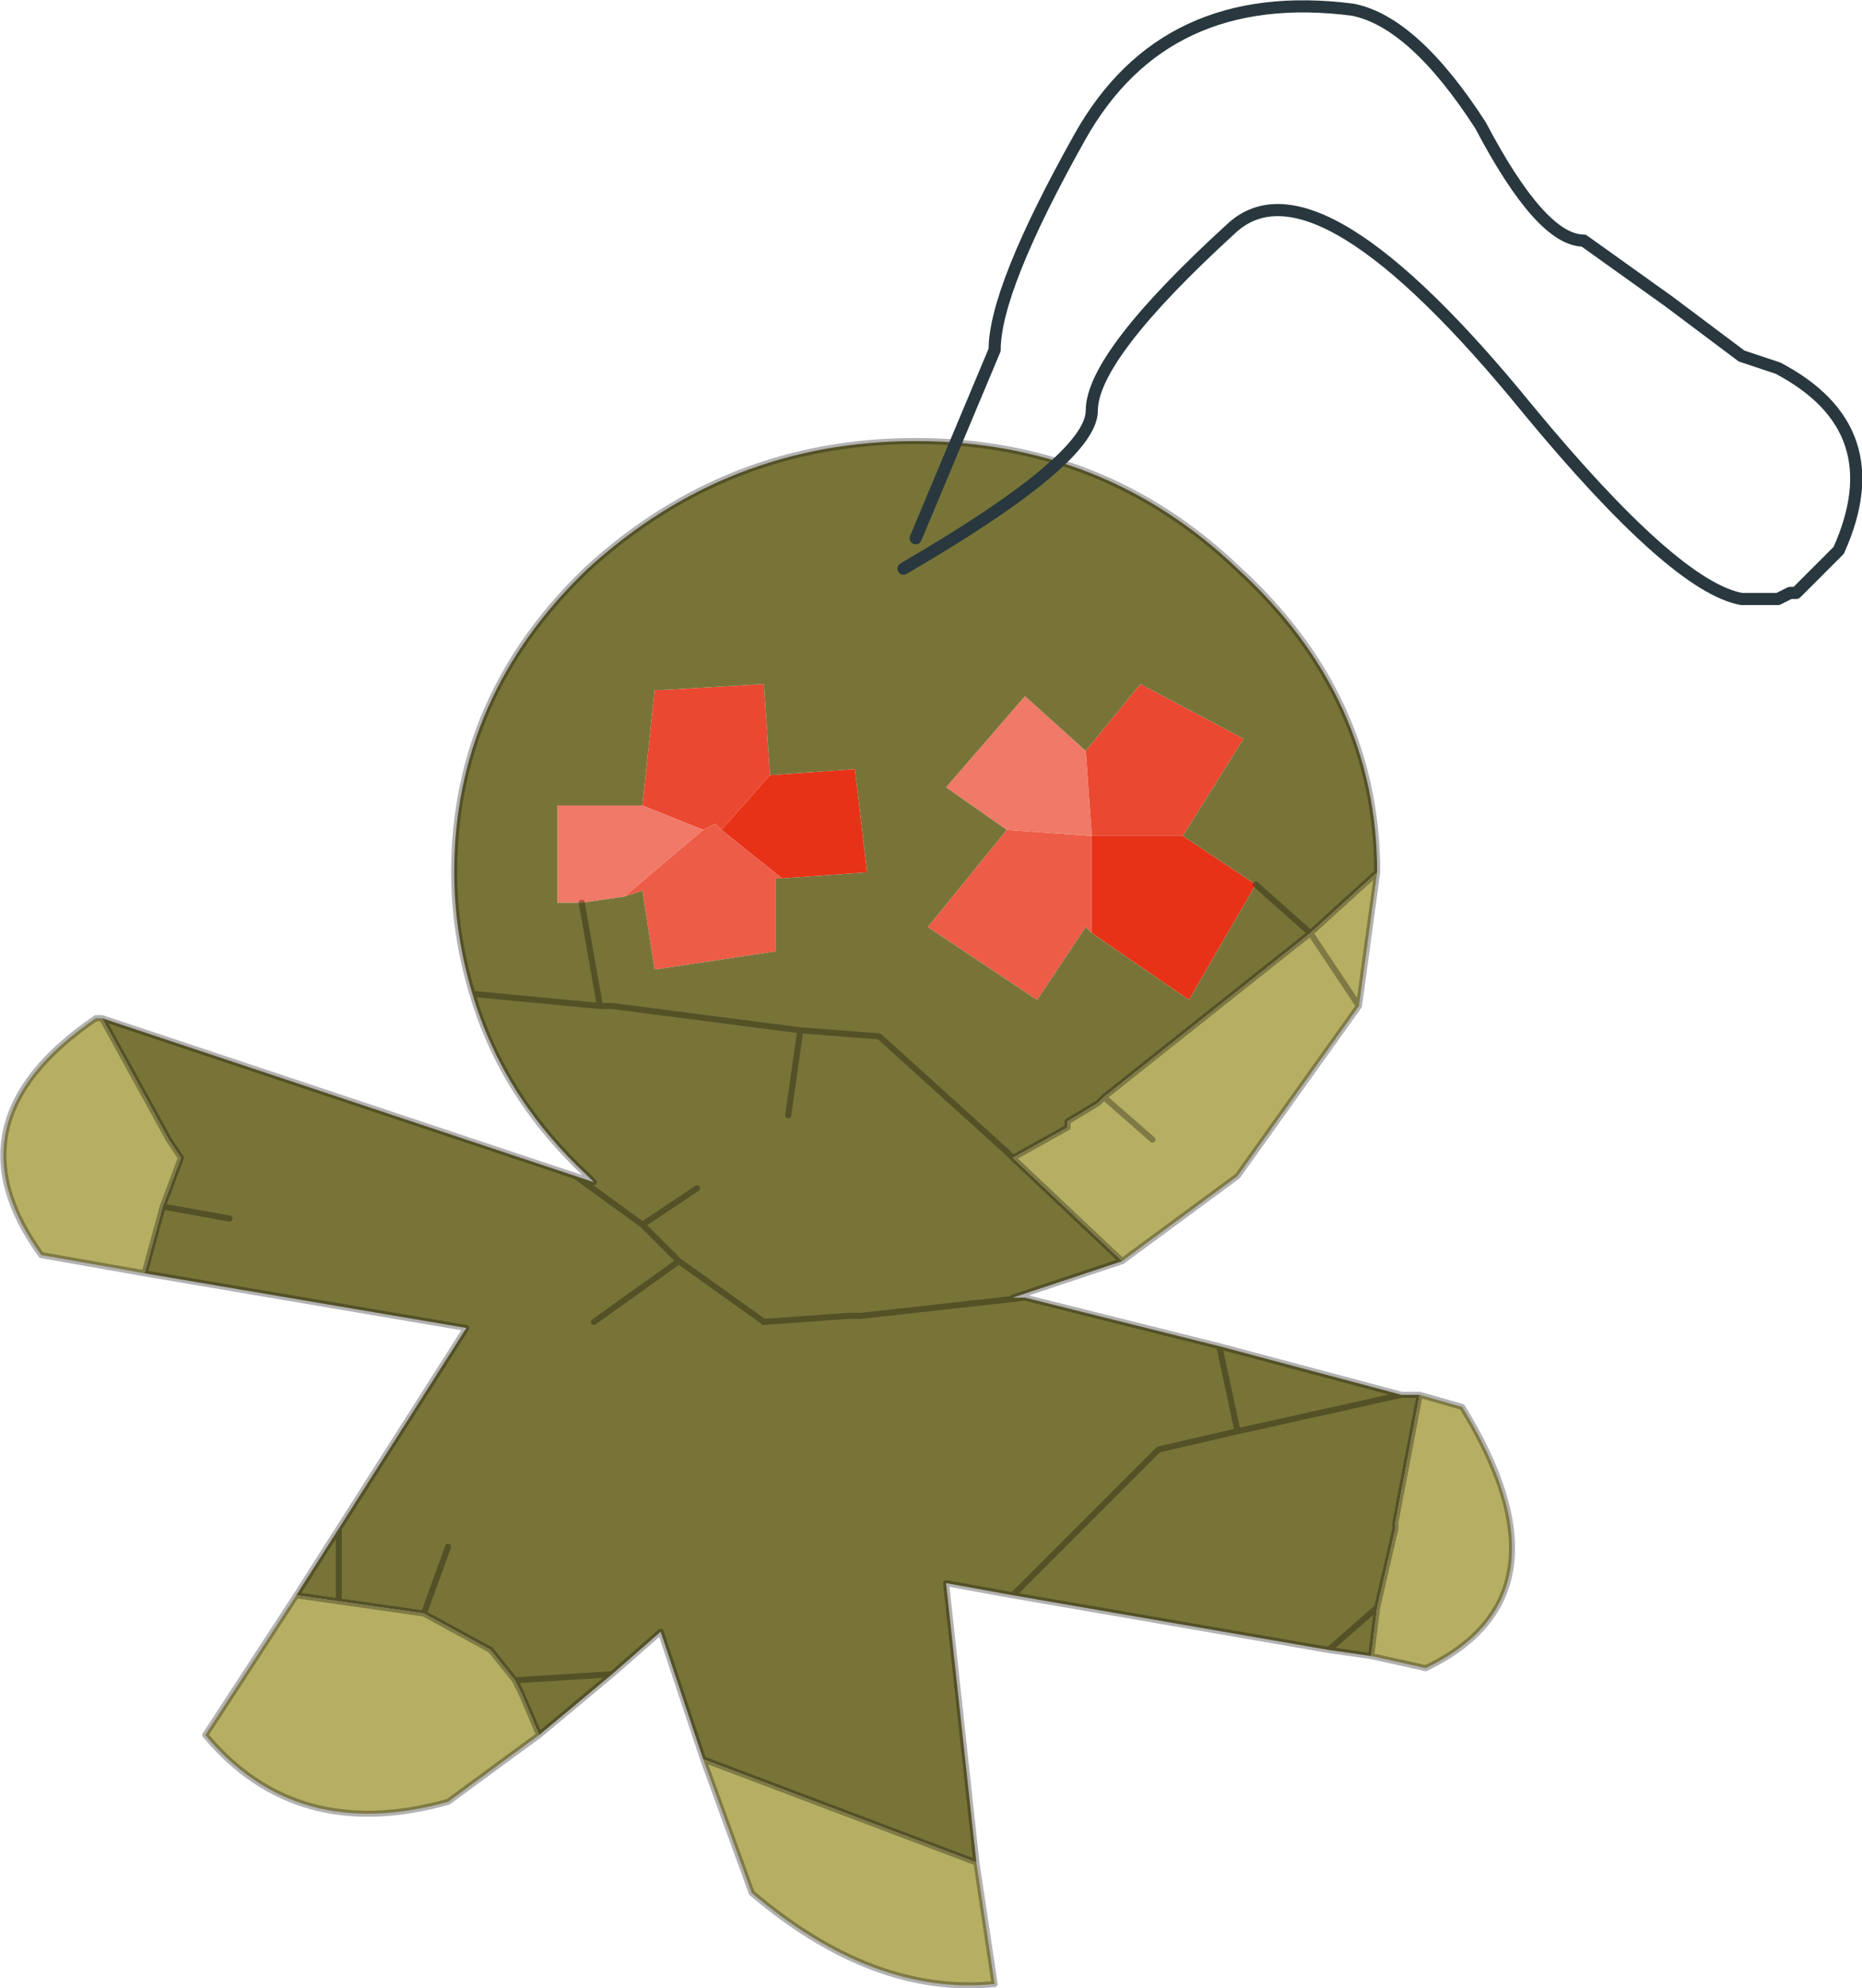 <svg viewBox="0 0 15.332 16.363" xmlns="http://www.w3.org/2000/svg" xmlns:xlink="http://www.w3.org/1999/xlink"><use transform="translate(.04 -.02)" width="15.3" height="16.35" xlink:href="#a"/><defs><g id="a"><path d="m263.2 197.25.7-.05.1.85-.7.05-.5-.4.4-.45m4 .9-.55.95-.8-.55v-.8h.75l.6.4" fill="#e73218" fill-rule="evenodd" transform="translate(-256.9 -190.85)"/><path d="m262.15 197.5.1-.95h.05l.85-.05.05.75-.4.45-.05-.05-.1.05-.5-.2m3.65-.45.45-.55.85.45-.5.8h-.75l-.05-.7" fill="#ea4831" fill-rule="evenodd" transform="translate(-256.9 -190.85)"/><path d="M263.3 198.1h-.05v.6l-1 .15-.1-.65-.15.05.65-.55.1-.05.05.05.5.4m2.55.45-.05-.05-.4.6-.9-.6.65-.8.7.05v.8" fill="#ed5c47" fill-rule="evenodd" transform="translate(-256.9 -190.85)"/><path d="m262 198.25-.35.05h-.2v-.8h.7l.5.2-.65.55m3.15-.55-.5-.35.65-.75.5.45.05.7-.7-.05" fill="#f07968" fill-rule="evenodd" transform="translate(-256.9 -190.85)"/><path d="m263.2 197.25-.05-.75-.85.05h-.05l-.1.95h-.7v.8h.2l.35-.05.15-.05.1.65 1-.15v-.6h.05l.7-.05-.1-.85-.7.05m2 3.15-.05-.05-1.05-.95-.65-.05-1.55-.2h-.1l-.15-.85.15.85h.1l1.55.2.65.05 1.05.95.05.05.9.85-.9.3h.1l1.6.4 1.5.4h.15l-.2 1.05v.05l-.15.65-.05.4-.35-.05-2.6-.45-.55-.1.25 2.3-2.25-.85-.35-1.05-.4.35-.6.5-.15-.35-.05-.1-.2-.25-.55-.3-.7-.1v-.6l1.05-1.65-2.65-.45.15-.55.15-.4-.1-.15-.55-1 4.05 1.35-.05-.05q-.7-.65-.95-1.5-.15-.5-.15-1 0-1.45 1.1-2.5 1.15-1.05 2.7-1.05t2.65 1.05q1.15 1.05 1.15 2.5l-.55.5-1.7 1.35-.05.05-.25.15v.05l-.45.25m2-2.25.45.4-.45-.4-.6-.4.5-.8-.85-.45-.45.55-.5-.45-.65.75.5.35-.65.8.9.6.4-.6.05.05.8.55.55-.95m-7.9 5.85.35-.55v.6l-.35-.05m-.55-3.1-.55-.1.55.1m8.3 1.75-.65.15-1.2 1.2 1.2-1.2.65-.15-.15-.7.15.7 1.35-.3-1.35.3m-1.75-1.1-1.35.15h-.1l-.7.05-.7-.5-.3-.3.45-.3-.45.3.3.3.7.5.7-.05h.1l1.35-.15m-1.95-1.5.1-.7-.1.7m-2.8 3.55-.2.55.2-.55m1.6-2.65-.55-.4.55.4m-1.4-1.9 1.05.1-1.05-.1m7.45 5.05-.4.35.4-.35m-6.3.55-.8.05.8-.05m-.15-2.9.7-.5-.7.5" fill="#787438" fill-rule="evenodd" transform="translate(-256.9 -190.85)"/><path d="m265.2 200.4.45-.25v-.05l.25-.15.05-.05 1.7-1.35.4.6-1 1.4-.95.7-.9-.85m3-2.35-.15 1.1-.4-.6.55-.5m.35 4.3.35.1q.95 1.55-.3 2.15l-.45-.1.05-.4.15-.65v-.05l.2-1.05m-3.65 3.85.15 1q-1 .1-2-.75l-.4-1.1 2.25.85m-3.6-1.05-.75.55q-1.25.35-2-.55l.75-1.15 1.05.15.55.3.2.25.05.1.15.35m-3.25-3.8-.85-.15q-.8-1.1.45-1.95h.05l.55 1 .1.15-.15.4-.15.55m8.3-1.1-.4-.35.4.35" fill="#b6af63" fill-rule="evenodd" transform="translate(-256.9 -190.85)"/><path d="m4.75 7.45.15.85H5l1.55.2.65.05 1.05.95.05.05.45-.25v-.05L9 9.1l.05-.05 1.7-1.35-.45-.4M.8 8.4l4.05 1.35-.05-.05q-.7-.65-.95-1.5-.15-.5-.15-1 0-1.45 1.1-2.5 1.15-1.05 2.7-1.05t2.65 1.05q1.15 1.05 1.15 2.5l-.15 1.1-1 1.4-.95.7-.9.3h.1l1.6.4 1.5.4h.15l.35.1q.95 1.55-.3 2.15l-.45-.1-.35-.05-2.6-.45-.55-.1.25 2.3.15 1q-1 .1-2-.75l-.4-1.1-.35-1.05-.4.35-.6.5-.75.55q-1.25.35-2-.55l.75-1.15 1.4-2.2-2.65-.45-.85-.15q-.8-1.1.45-1.95H.8l.55 1 .1.15-.15.4.55.1m9.8 1.45-.2 1.05v.05l-.15.65-.05.4m-.5-5.95.4.6m-.4-.6.55-.5M9.05 9.05l.4.35m-2.9-.9-.1.7m-.75.6-.45.3.3.3.7.5.7-.05h.1l1.35-.15m1.6.4.15.7 1.35-.3m-3.2 1.65 1.2-1.2.65-.15m-.95-1.4-.9-.85m2.6 4.05.4-.35M4.9 8.3l-1.05-.1m.85 1.5.55.4m-1.8 3.2.2-.55m-.9.45.7.1.55.3.2.25.8-.05m-2.25-.6v-.6m-.35.55.35.05m2.8-2.8-.7.5m-.65 2.95.05.1.15.35M1.3 9.95l-.15.55m4.6 4 2.25.85" fill="none" stroke="#000" stroke-linecap="round" stroke-linejoin="round" stroke-opacity=".302" stroke-width=".05"/><path d="M7.4 4.7q1.55-.9 1.55-1.3 0-.45 1.15-1.5.7-.65 2.45 1.5 1.2 1.45 1.75 1.55h.3l.1-.05h.05l.35-.35q.45-1-.5-1.5l-.3-.1-.6-.45L13 2q-.35 0-.85-.95Q11.6.2 11.1.1 9.55-.1 8.85 1.15t-.7 1.75L7.5 4.45" fill="none" stroke="#28383e" stroke-linecap="round" stroke-linejoin="round" stroke-width=".1"/></g></defs></svg>